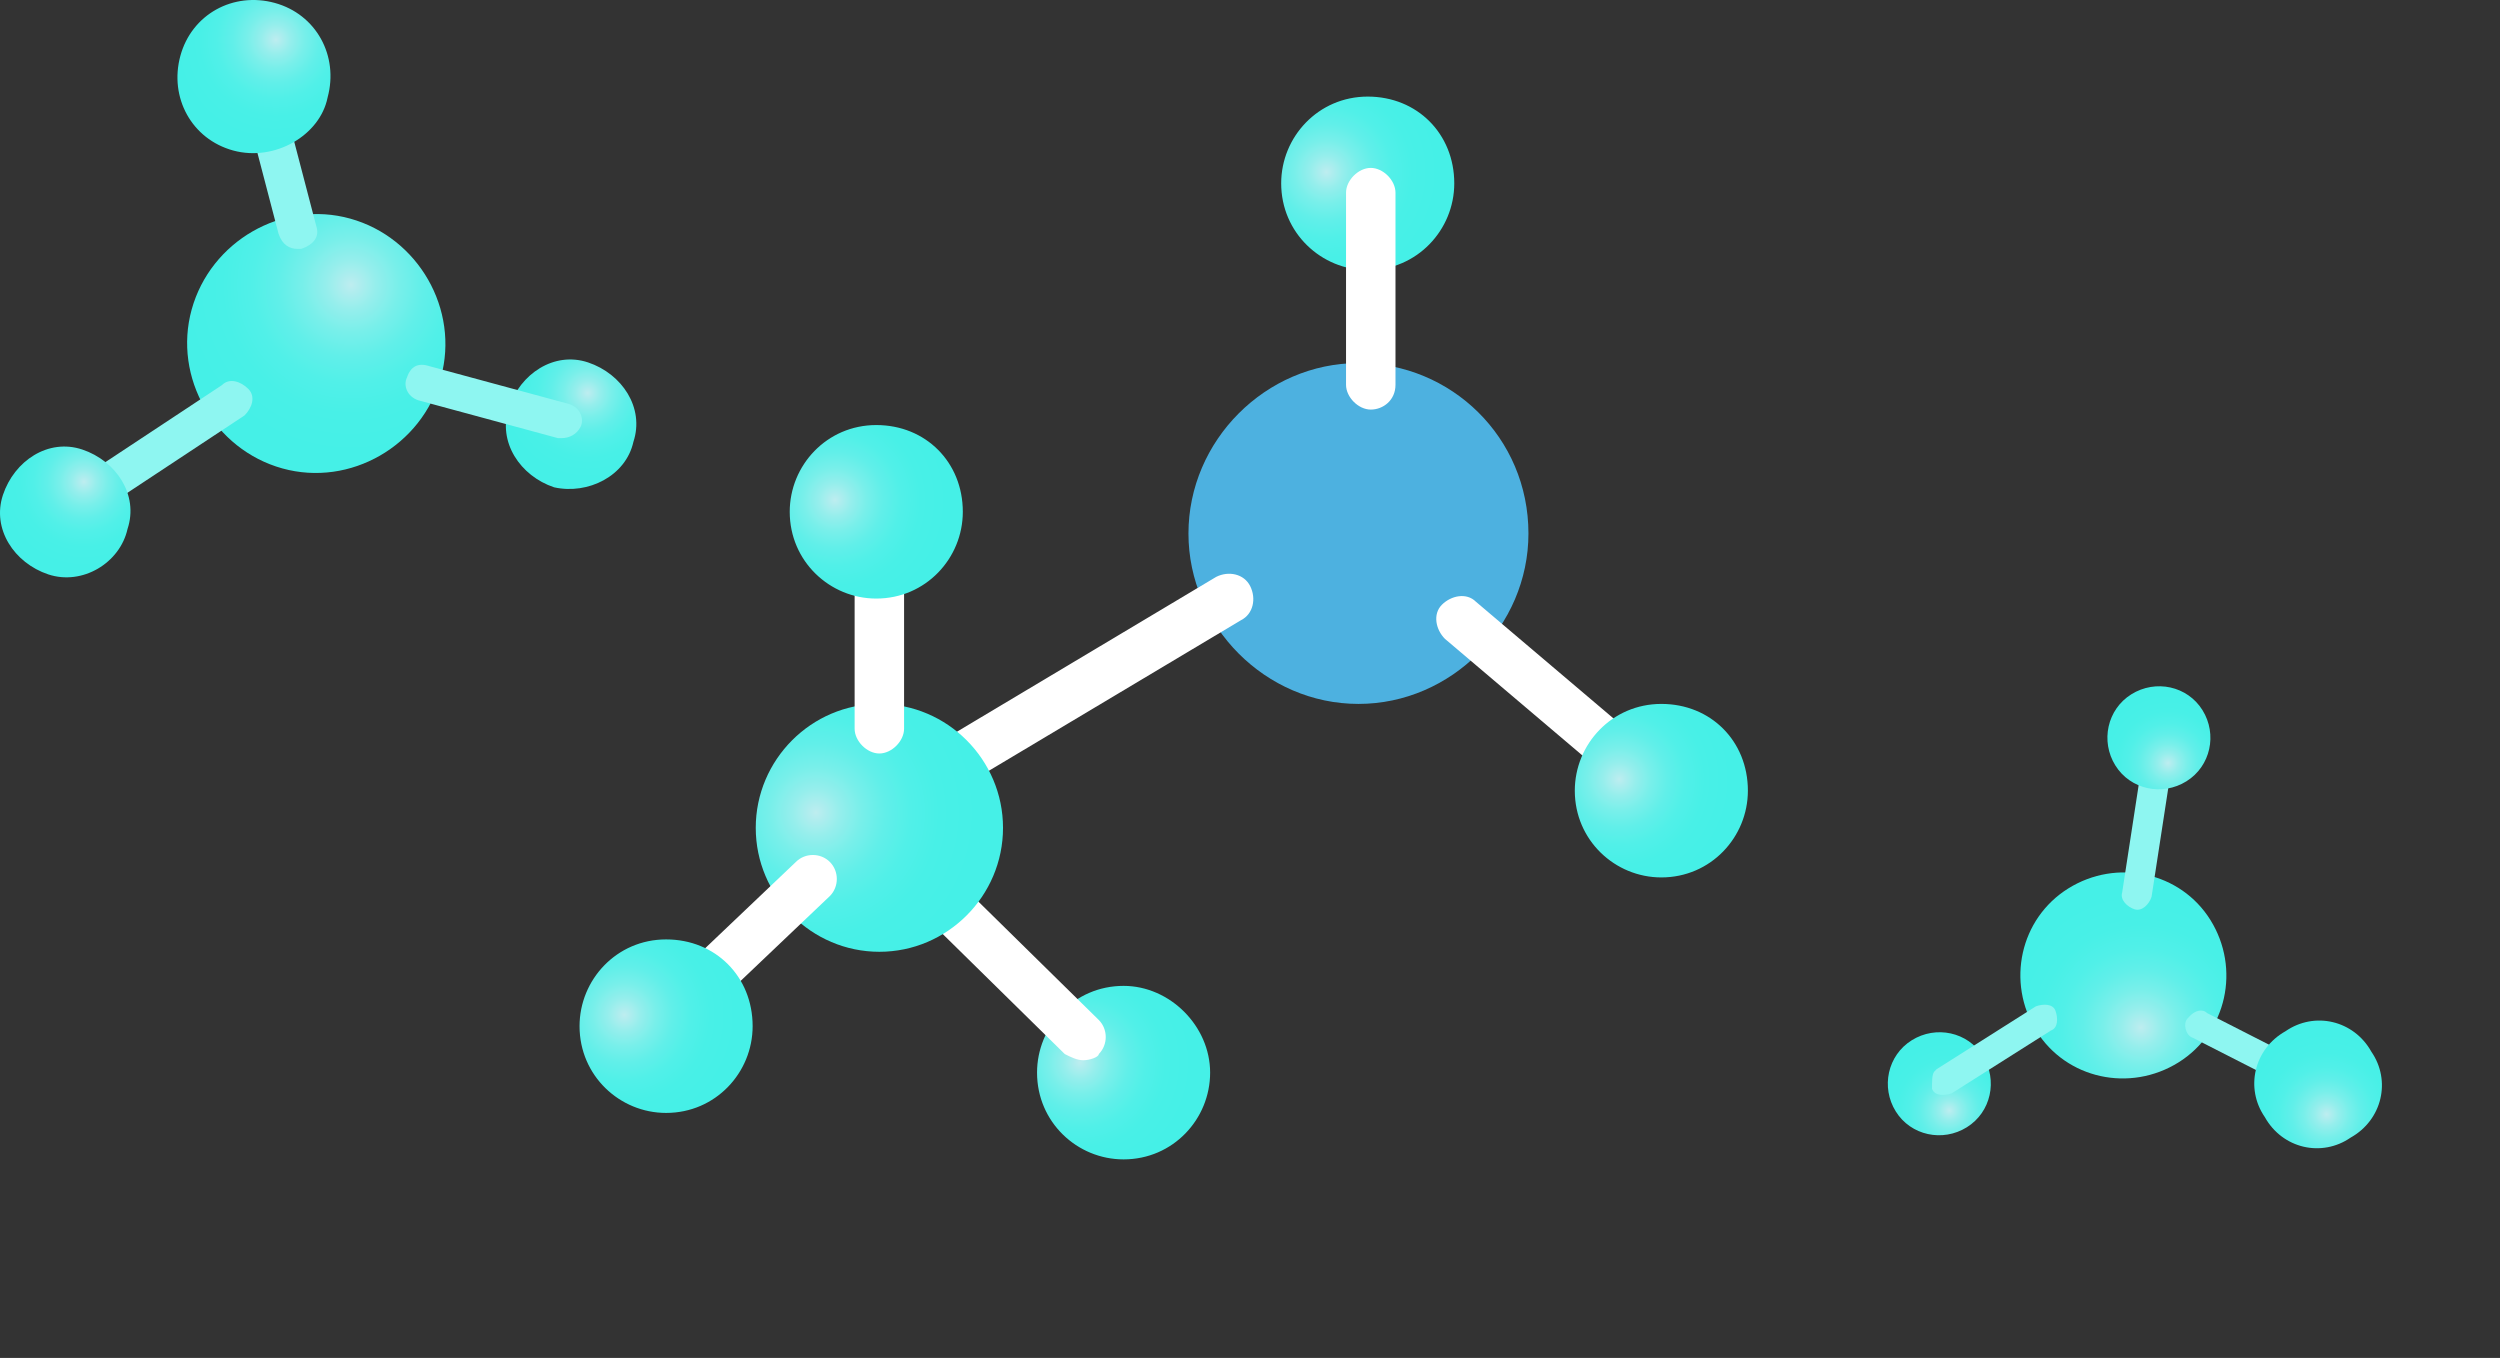 <svg width="440" height="239" viewBox="0 0 440 239" fill="none" xmlns="http://www.w3.org/2000/svg">
<rect x="0" y="0" width="440" height="239" fill="#333333" stroke="none"/>
<path d="M336.473 183.083C340.733 180.427 346.343 181.619 348.988 185.873C351.633 190.128 350.428 195.741 346.167 198.396C341.906 201.052 336.297 199.861 333.652 195.606C331.007 191.352 332.212 185.739 336.473 183.083Z" fill="url(#paint0_radial_1326_15336)"/>
<path d="M364.02 156.364C372.541 151.052 383.76 153.435 389.05 161.944C394.34 170.453 391.929 181.678 383.408 186.99C374.887 192.301 363.668 189.919 358.378 181.41C353.088 172.901 355.498 161.675 364.02 156.364Z" fill="url(#paint1_radial_1326_15336)"/>
<path d="M385.446 178.787C386.293 177.912 387.576 177.46 388.449 178.304L408.821 188.698C410.117 189.105 410.58 191.248 409.733 192.123C409.323 193.421 407.179 193.888 406.306 193.044L385.934 182.65C384.638 182.243 384.175 180.1 385.022 179.225L385.446 178.787Z" fill="#8EF6F1"/>
<path d="M378.219 127.737C378.643 127.299 379.926 126.847 380.786 126.831C382.083 127.239 383.392 128.506 382.982 129.804L378.676 157.837C378.265 159.134 376.995 160.447 375.699 160.04C374.402 159.632 373.093 158.365 373.503 157.068L377.809 129.034C377.809 129.034 377.796 128.175 378.219 127.737Z" fill="#8EF6F1"/>
<path d="M340.426 188.611L340.85 188.174L358.316 177.113C359.599 176.66 361.319 176.63 361.769 177.912C362.218 179.195 362.244 180.915 360.961 181.368L343.495 192.428C342.212 192.881 340.492 192.911 340.042 191.629C340.029 190.769 340.003 189.049 340.426 188.611Z" fill="#8EF6F1"/>
<path d="M375.121 122.193C379.382 119.537 384.991 120.728 387.636 124.983C390.281 129.237 389.076 134.85 384.815 137.506C380.555 140.161 374.945 138.97 372.3 134.716C369.655 130.461 370.86 124.848 375.121 122.193Z" fill="url(#paint2_radial_1326_15336)"/>
<path d="M402.251 181.494C407.359 177.963 414.265 179.561 417.359 185.098C420.877 190.198 419.262 197.108 413.718 200.216C408.61 203.747 401.704 202.149 398.61 196.612C395.092 191.512 396.707 184.602 402.251 181.494Z" fill="url(#paint3_radial_1326_15336)"/>
<path d="M97.523 85.768C91.543 83.77 87.556 77.775 89.55 71.78C91.543 65.786 97.523 61.789 103.503 63.787C109.483 65.786 113.47 71.78 111.477 77.775C110.148 83.77 103.503 87.1 97.523 85.768Z" fill="url(#paint4_radial_1326_15336)"/>
<path d="M49.684 82.439C37.723 79.108 30.415 66.453 33.737 54.463C37.059 42.474 49.684 35.147 61.644 38.477C73.604 41.807 80.913 54.463 77.59 66.453C74.268 78.442 61.644 85.769 49.684 82.439Z" fill="url(#paint5_radial_1326_15336)"/>
<path d="M52.347 43.804C51.018 43.804 49.689 43.138 49.025 41.139L41.716 13.164C41.051 11.166 42.38 9.833 44.374 9.167C46.367 8.501 47.696 9.834 48.36 11.832L55.669 39.807C56.334 41.806 55.005 43.138 53.011 43.804C53.011 43.804 53.011 43.804 52.347 43.804Z" fill="#8EF6F1"/>
<path d="M11.812 93.096C10.483 93.096 9.819 92.43 9.154 91.764C7.825 90.432 8.49 88.433 9.819 87.101L39.054 67.785C40.383 66.453 42.377 67.119 43.705 68.451C45.034 69.783 44.37 71.781 43.041 73.113L13.805 92.43C13.141 93.096 12.476 93.096 11.812 93.096Z" fill="#8EF6F1"/>
<path d="M98.863 77.111H98.198L73.614 70.45C71.62 69.784 70.956 67.785 71.62 66.453C72.285 64.455 73.614 63.789 75.607 64.455L100.192 71.116C102.185 71.782 102.849 73.78 102.185 75.112C101.52 76.444 100.192 77.111 98.863 77.111Z" fill="#8EF6F1"/>
<path d="M8.492 101.092C2.512 99.094 -1.475 93.099 0.519 87.105C2.512 81.11 8.492 77.113 14.472 79.112C20.452 81.11 24.439 87.105 22.445 93.099C21.116 99.094 14.472 103.091 8.492 101.092Z" fill="url(#paint6_radial_1326_15336)"/>
<path d="M41.044 26.49C33.735 24.492 29.748 17.165 31.742 9.838C33.735 2.511 41.044 -1.486 48.353 0.513C55.662 2.511 59.649 9.838 57.655 17.165C56.326 23.826 48.353 28.488 41.044 26.49Z" fill="url(#paint7_radial_1326_15336)"/>
<path d="M255.952 32.269C255.952 40.449 249.424 47.539 240.72 47.539C232.56 47.539 225.488 40.995 225.488 32.269C225.488 24.089 232.016 17 240.72 17C249.424 17 255.952 23.544 255.952 32.269Z" fill="url(#paint8_radial_1326_15336)"/>
<path d="M212.983 188.783C212.983 196.963 206.455 204.052 197.751 204.052C189.591 204.052 182.52 197.508 182.52 188.783C182.52 180.603 189.047 173.514 197.751 173.514C205.911 173.514 212.983 180.603 212.983 188.783Z" fill="url(#paint9_radial_1326_15336)"/>
<path d="M269.007 93.896C269.007 110.256 255.407 123.889 239.088 123.889C222.768 123.889 209.168 110.256 209.168 93.896C209.168 77.536 222.768 63.902 239.088 63.902C255.407 63.902 269.007 76.99 269.007 93.896Z" fill="#4DB1E0"/>
<path d="M165.094 140.246C163.462 140.246 162.374 139.701 161.286 138.065C160.198 135.884 160.742 133.157 162.918 132.066L214.054 101.528C216.23 100.437 218.95 100.982 220.038 103.164C221.126 105.345 220.582 108.072 218.406 109.162L167.27 139.701C166.182 139.701 165.638 140.246 165.094 140.246Z" fill="white"/>
<path d="M190.666 186.605C189.578 186.605 188.49 186.06 187.402 185.514L159.115 157.702C157.483 156.066 157.483 153.34 159.115 151.704C160.747 150.068 163.467 150.068 165.099 151.704L193.386 179.516C195.018 181.152 195.018 183.878 193.386 185.514C193.386 186.06 191.754 186.605 190.666 186.605Z" fill="white"/>
<path d="M292.39 143.524C291.302 143.524 290.214 142.979 289.67 142.433L254.311 112.44C252.679 110.804 252.135 108.077 253.767 106.441C255.399 104.805 258.119 104.26 259.751 105.896L295.11 135.889C296.742 137.525 297.286 140.252 295.654 141.888C295.11 142.979 294.022 143.524 292.39 143.524Z" fill="white"/>
<path d="M241.254 72.087C239.078 72.087 236.902 69.906 236.902 67.724V33.913C236.902 31.732 239.078 29.551 241.254 29.551C243.43 29.551 245.606 31.732 245.606 33.913V67.724C245.606 70.451 243.43 72.087 241.254 72.087Z" fill="white"/>
<path d="M307.628 139.158C307.628 147.338 301.1 154.427 292.396 154.427C284.236 154.427 277.164 147.883 277.164 139.158C277.164 130.978 283.692 123.889 292.396 123.889C301.1 123.889 307.628 130.433 307.628 139.158Z" fill="url(#paint10_radial_1326_15336)"/>
<path d="M176.531 145.702C176.531 157.699 166.739 167.515 154.771 167.515C142.804 167.515 133.012 157.699 133.012 145.702C133.012 133.705 142.804 123.889 154.771 123.889C166.739 123.889 176.531 133.705 176.531 145.702Z" fill="url(#paint11_radial_1326_15336)"/>
<path d="M154.766 132.615C152.59 132.615 150.414 130.433 150.414 128.252V93.896C150.414 91.715 152.59 89.533 154.766 89.533C156.942 89.533 159.118 91.715 159.118 93.896V128.252C159.118 130.433 156.942 132.615 154.766 132.615Z" fill="white"/>
<path d="M169.456 90.078C169.456 98.258 162.928 105.347 154.224 105.347C146.064 105.347 138.992 98.803 138.992 90.078C138.992 81.898 145.52 74.809 154.224 74.809C162.928 74.809 169.456 81.353 169.456 90.078Z" fill="url(#paint12_radial_1326_15336)"/>
<path d="M122.121 179.516C121.033 179.516 119.945 178.97 118.857 177.88C117.225 176.244 117.225 173.517 118.857 171.881L140.073 151.704C141.705 150.068 144.425 150.068 146.056 151.704C147.688 153.34 147.688 156.066 146.056 157.702L124.841 177.88C124.297 179.516 123.209 179.516 122.121 179.516Z" fill="white"/>
<path d="M132.464 180.605C132.464 188.785 125.936 195.875 117.232 195.875C109.072 195.875 102 189.331 102 180.605C102 172.425 108.528 165.336 117.232 165.336C125.936 165.336 132.464 171.88 132.464 180.605Z" fill="url(#paint13_radial_1326_15336)"/>
<defs>
<radialGradient id="paint0_radial_1326_15336" cx="0" cy="0" r="1" gradientUnits="userSpaceOnUse" gradientTransform="translate(343.075 195.449) rotate(-121.99) scale(12.068 12.095)">
<stop stop-color="#BEEDEF"/>
<stop offset="0.019" stop-color="#B8EDEF"/>
<stop offset="0.147" stop-color="#95EEEC"/>
<stop offset="0.283" stop-color="#78EFEA"/>
<stop offset="0.427" stop-color="#61EFE9"/>
<stop offset="0.583" stop-color="#51F0E8"/>
<stop offset="0.76" stop-color="#48F0E7"/>
<stop offset="1" stop-color="#45F0E7"/>
</radialGradient>
<radialGradient id="paint1_radial_1326_15336" cx="0" cy="0" r="1" gradientUnits="userSpaceOnUse" gradientTransform="translate(376.809 180.851) rotate(-121.99) scale(23.826 23.878)">
<stop stop-color="#BEEDEF"/>
<stop offset="0.019" stop-color="#B8EDEF"/>
<stop offset="0.147" stop-color="#95EEEC"/>
<stop offset="0.283" stop-color="#78EFEA"/>
<stop offset="0.427" stop-color="#61EFE9"/>
<stop offset="0.583" stop-color="#51F0E8"/>
<stop offset="0.76" stop-color="#48F0E7"/>
<stop offset="1" stop-color="#45F0E7"/>
</radialGradient>
<radialGradient id="paint2_radial_1326_15336" cx="0" cy="0" r="1" gradientUnits="userSpaceOnUse" gradientTransform="translate(381.582 134.308) rotate(-121.99) scale(12.068 12.095)">
<stop stop-color="#BEEDEF"/>
<stop offset="0.019" stop-color="#B8EDEF"/>
<stop offset="0.147" stop-color="#95EEEC"/>
<stop offset="0.283" stop-color="#78EFEA"/>
<stop offset="0.427" stop-color="#61EFE9"/>
<stop offset="0.583" stop-color="#51F0E8"/>
<stop offset="0.76" stop-color="#48F0E7"/>
<stop offset="1" stop-color="#45F0E7"/>
</radialGradient>
<radialGradient id="paint3_radial_1326_15336" cx="0" cy="0" r="1" gradientUnits="userSpaceOnUse" gradientTransform="translate(409.479 196.121) rotate(-121.99) scale(14.246 14.277)">
<stop stop-color="#BEEDEF"/>
<stop offset="0.019" stop-color="#B8EDEF"/>
<stop offset="0.147" stop-color="#95EEEC"/>
<stop offset="0.283" stop-color="#78EFEA"/>
<stop offset="0.427" stop-color="#61EFE9"/>
<stop offset="0.583" stop-color="#51F0E8"/>
<stop offset="0.76" stop-color="#48F0E7"/>
<stop offset="1" stop-color="#45F0E7"/>
</radialGradient>
<radialGradient id="paint4_radial_1326_15336" cx="0" cy="0" r="1" gradientUnits="userSpaceOnUse" gradientTransform="translate(103.433 69.169) rotate(105.801) scale(15.103 15.072)">
<stop stop-color="#BEEDEF"/>
<stop offset="0.019" stop-color="#B8EDEF"/>
<stop offset="0.147" stop-color="#95EEEC"/>
<stop offset="0.283" stop-color="#78EFEA"/>
<stop offset="0.427" stop-color="#61EFE9"/>
<stop offset="0.583" stop-color="#51F0E8"/>
<stop offset="0.76" stop-color="#48F0E7"/>
<stop offset="1" stop-color="#45F0E7"/>
</radialGradient>
<radialGradient id="paint5_radial_1326_15336" cx="0" cy="0" r="1" gradientUnits="userSpaceOnUse" gradientTransform="translate(61.749 50.118) rotate(105.801) scale(29.817 29.754)">
<stop stop-color="#BEEDEF"/>
<stop offset="0.019" stop-color="#B8EDEF"/>
<stop offset="0.147" stop-color="#95EEEC"/>
<stop offset="0.283" stop-color="#78EFEA"/>
<stop offset="0.427" stop-color="#61EFE9"/>
<stop offset="0.583" stop-color="#51F0E8"/>
<stop offset="0.76" stop-color="#48F0E7"/>
<stop offset="1" stop-color="#45F0E7"/>
</radialGradient>
<radialGradient id="paint6_radial_1326_15336" cx="0" cy="0" r="1" gradientUnits="userSpaceOnUse" gradientTransform="translate(14.771 84.796) rotate(105.801) scale(15.103 15.071)">
<stop stop-color="#BEEDEF"/>
<stop offset="0.019" stop-color="#B8EDEF"/>
<stop offset="0.147" stop-color="#95EEEC"/>
<stop offset="0.283" stop-color="#78EFEA"/>
<stop offset="0.427" stop-color="#61EFE9"/>
<stop offset="0.583" stop-color="#51F0E8"/>
<stop offset="0.76" stop-color="#48F0E7"/>
<stop offset="1" stop-color="#45F0E7"/>
</radialGradient>
<radialGradient id="paint7_radial_1326_15336" cx="0" cy="0" r="1" gradientUnits="userSpaceOnUse" gradientTransform="translate(48.556 6.969) rotate(105.801) scale(17.828 17.791)">
<stop stop-color="#BEEDEF"/>
<stop offset="0.019" stop-color="#B8EDEF"/>
<stop offset="0.147" stop-color="#95EEEC"/>
<stop offset="0.283" stop-color="#78EFEA"/>
<stop offset="0.427" stop-color="#61EFE9"/>
<stop offset="0.583" stop-color="#51F0E8"/>
<stop offset="0.76" stop-color="#48F0E7"/>
<stop offset="1" stop-color="#45F0E7"/>
</radialGradient>
<radialGradient id="paint8_radial_1326_15336" cx="0" cy="0" r="1" gradientUnits="userSpaceOnUse" gradientTransform="translate(233.444 30.287) scale(19.82 19.869)">
<stop stop-color="#BEEDEF"/>
<stop offset="0.019" stop-color="#B8EDEF"/>
<stop offset="0.147" stop-color="#95EEEC"/>
<stop offset="0.283" stop-color="#78EFEA"/>
<stop offset="0.427" stop-color="#61EFE9"/>
<stop offset="0.583" stop-color="#51F0E8"/>
<stop offset="0.76" stop-color="#48F0E7"/>
<stop offset="1" stop-color="#45F0E7"/>
</radialGradient>
<radialGradient id="paint9_radial_1326_15336" cx="0" cy="0" r="1" gradientUnits="userSpaceOnUse" gradientTransform="translate(190.075 186.951) scale(19.82 19.869)">
<stop stop-color="#BEEDEF"/>
<stop offset="0.019" stop-color="#B8EDEF"/>
<stop offset="0.147" stop-color="#95EEEC"/>
<stop offset="0.283" stop-color="#78EFEA"/>
<stop offset="0.427" stop-color="#61EFE9"/>
<stop offset="0.583" stop-color="#51F0E8"/>
<stop offset="0.76" stop-color="#48F0E7"/>
<stop offset="1" stop-color="#45F0E7"/>
</radialGradient>
<radialGradient id="paint10_radial_1326_15336" cx="0" cy="0" r="1" gradientUnits="userSpaceOnUse" gradientTransform="translate(284.987 137.157) scale(19.82 19.869)">
<stop stop-color="#BEEDEF"/>
<stop offset="0.019" stop-color="#B8EDEF"/>
<stop offset="0.147" stop-color="#95EEEC"/>
<stop offset="0.283" stop-color="#78EFEA"/>
<stop offset="0.427" stop-color="#61EFE9"/>
<stop offset="0.583" stop-color="#51F0E8"/>
<stop offset="0.76" stop-color="#48F0E7"/>
<stop offset="1" stop-color="#45F0E7"/>
</radialGradient>
<radialGradient id="paint11_radial_1326_15336" cx="0" cy="0" r="1" gradientUnits="userSpaceOnUse" gradientTransform="translate(143.611 143.011) scale(28.551 28.621)">
<stop stop-color="#BEEDEF"/>
<stop offset="0.019" stop-color="#B8EDEF"/>
<stop offset="0.147" stop-color="#95EEEC"/>
<stop offset="0.283" stop-color="#78EFEA"/>
<stop offset="0.427" stop-color="#61EFE9"/>
<stop offset="0.583" stop-color="#51F0E8"/>
<stop offset="0.76" stop-color="#48F0E7"/>
<stop offset="1" stop-color="#45F0E7"/>
</radialGradient>
<radialGradient id="paint12_radial_1326_15336" cx="0" cy="0" r="1" gradientUnits="userSpaceOnUse" gradientTransform="translate(146.942 87.99) scale(19.82 19.869)">
<stop stop-color="#BEEDEF"/>
<stop offset="0.019" stop-color="#B8EDEF"/>
<stop offset="0.147" stop-color="#95EEEC"/>
<stop offset="0.283" stop-color="#78EFEA"/>
<stop offset="0.427" stop-color="#61EFE9"/>
<stop offset="0.583" stop-color="#51F0E8"/>
<stop offset="0.76" stop-color="#48F0E7"/>
<stop offset="1" stop-color="#45F0E7"/>
</radialGradient>
<radialGradient id="paint13_radial_1326_15336" cx="0" cy="0" r="1" gradientUnits="userSpaceOnUse" gradientTransform="translate(109.887 178.614) scale(19.82 19.869)">
<stop stop-color="#BEEDEF"/>
<stop offset="0.019" stop-color="#B8EDEF"/>
<stop offset="0.147" stop-color="#95EEEC"/>
<stop offset="0.283" stop-color="#78EFEA"/>
<stop offset="0.427" stop-color="#61EFE9"/>
<stop offset="0.583" stop-color="#51F0E8"/>
<stop offset="0.76" stop-color="#48F0E7"/>
<stop offset="1" stop-color="#45F0E7"/>
</radialGradient>
</defs>
</svg>
